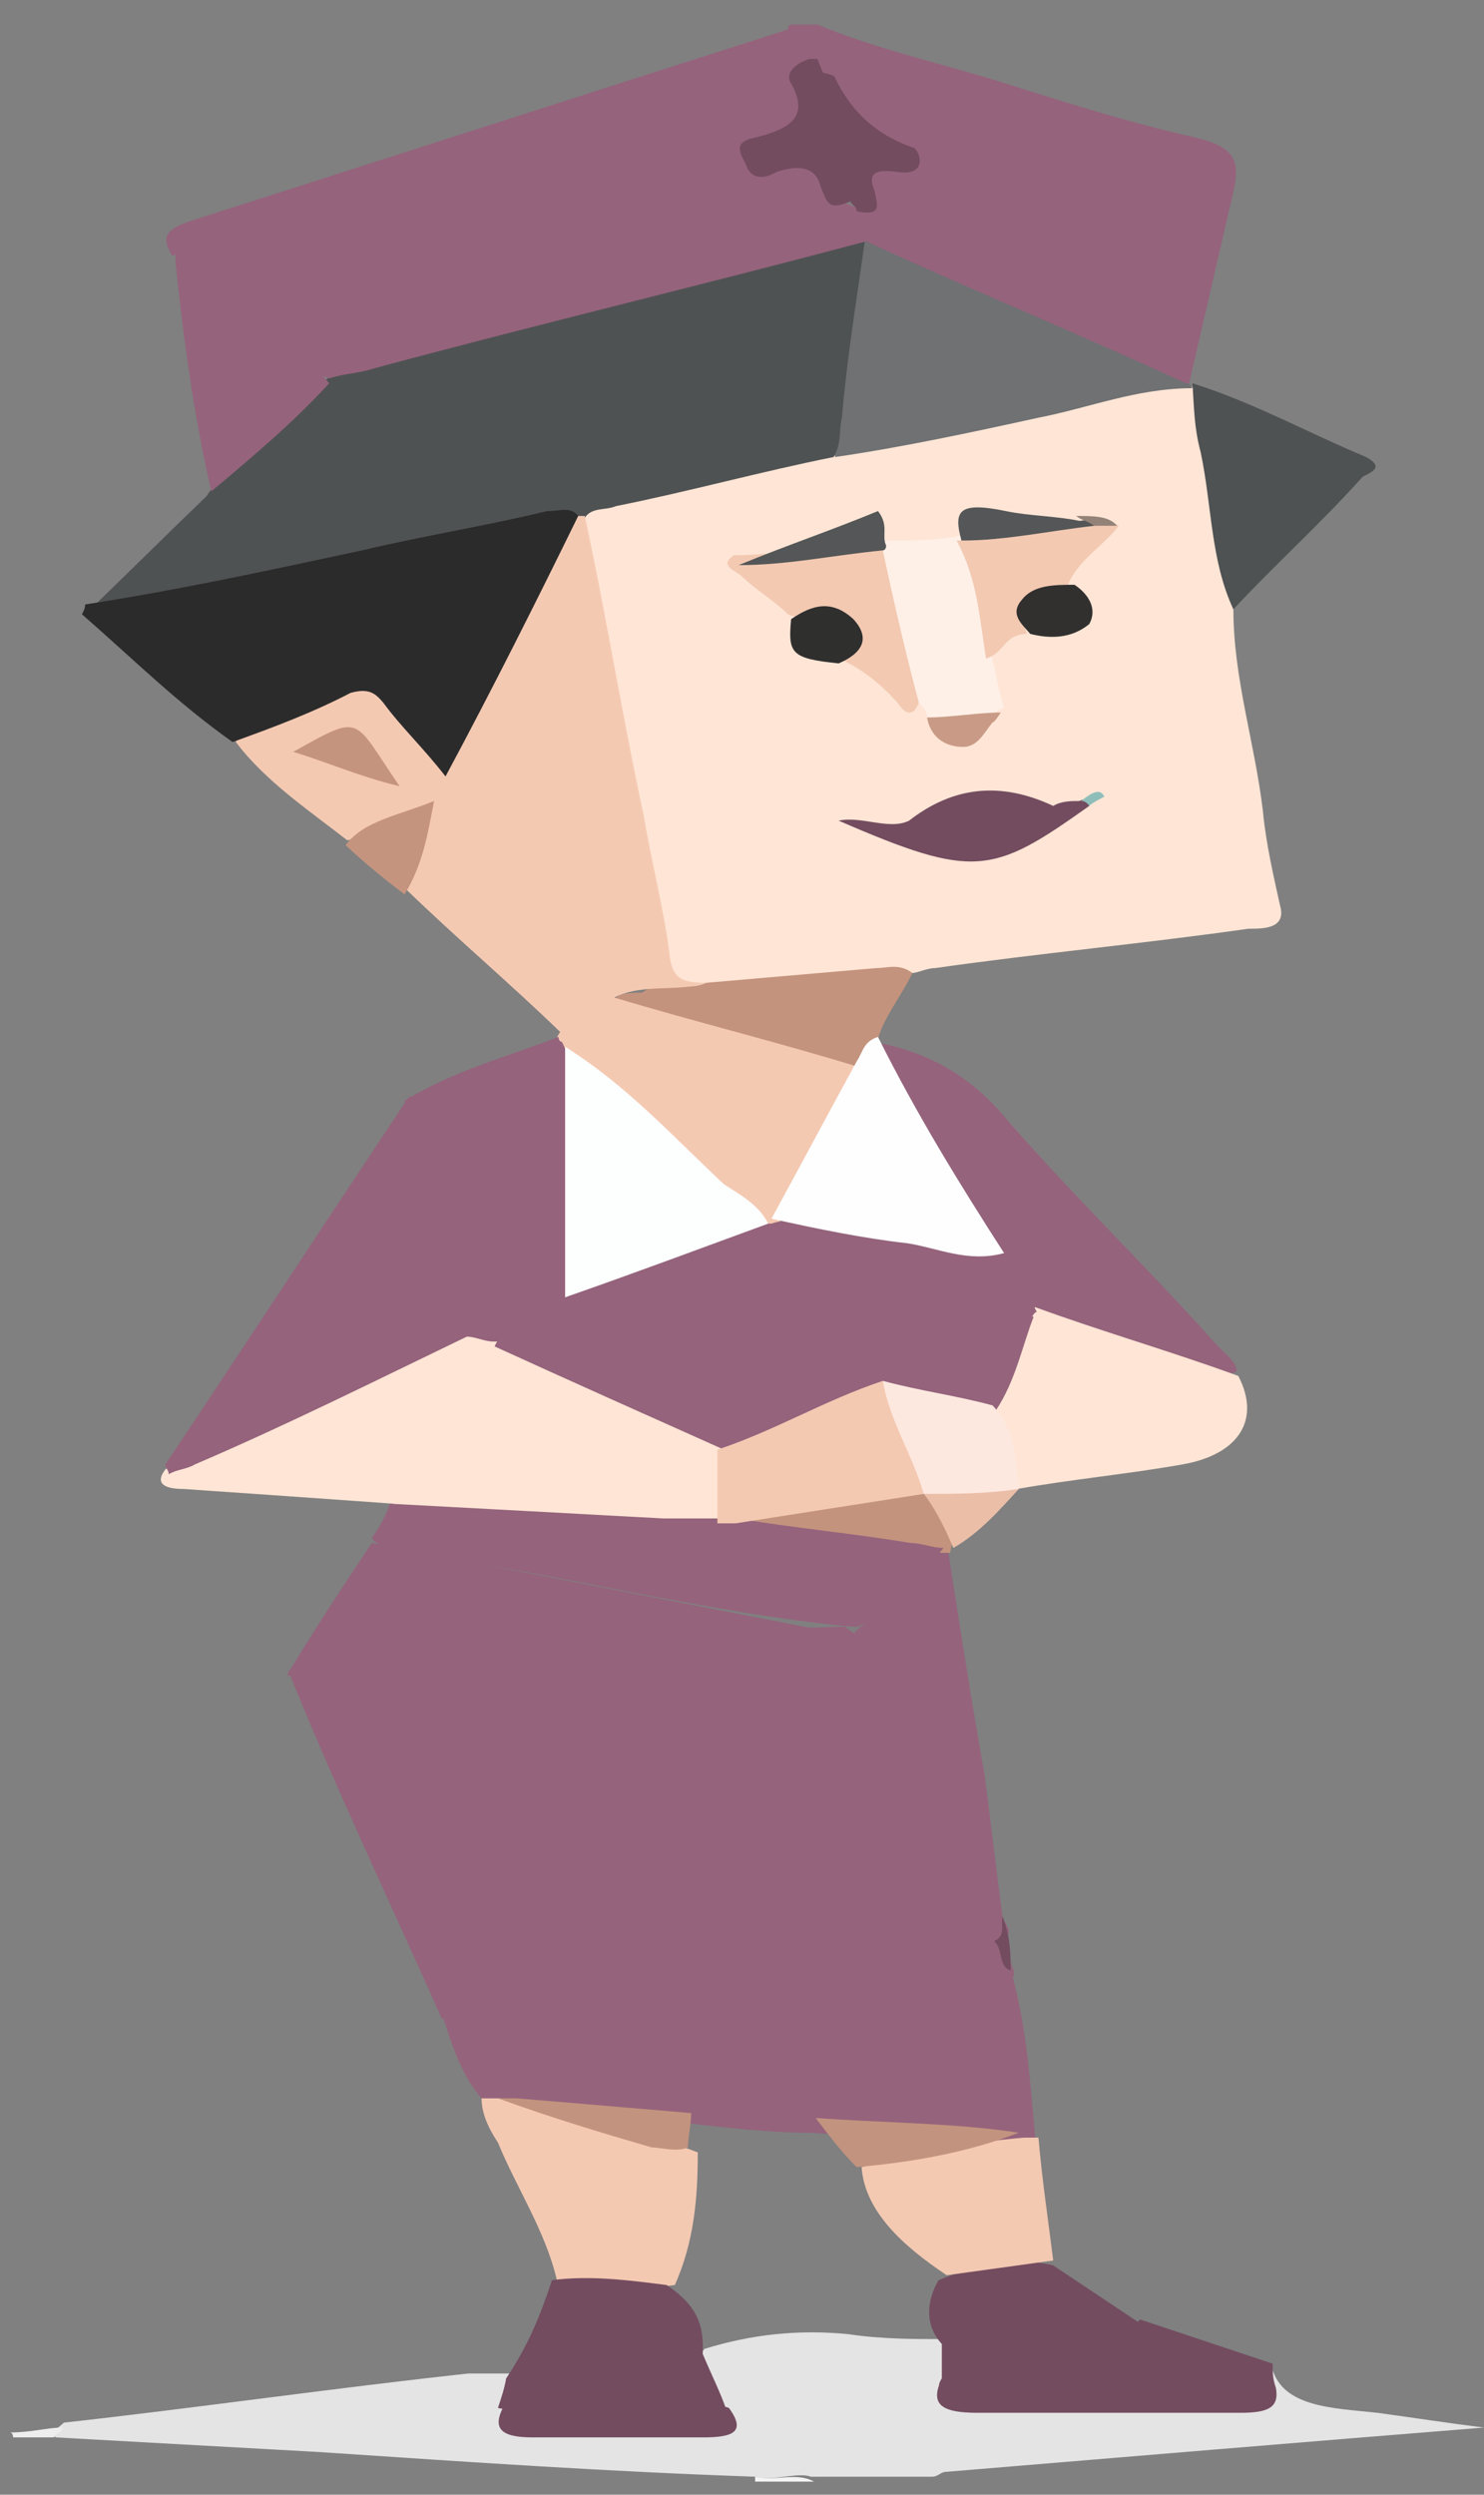 <?xml version="1.0" encoding="utf-8"?>
<!-- Generator: Adobe Illustrator 23.1.0, SVG Export Plug-In . SVG Version: 6.00 Build 0)  -->
<svg version="1.1" id="Capa_1" xmlns="http://www.w3.org/2000/svg" xmlns:xlink="http://www.w3.org/1999/xlink" x="0px" y="0px"
	 viewBox="0 0 90.6 152.3" style="enable-background:new 0 0 90.6 152.3;" xml:space="preserve">
<rect x="0" y="0" width="90.6" height="152.3" fill="#808080" stroke="none"/>
<style type="text/css">
	.st0{fill:#E4E4E4;}
	.st1{fill:#95637C;}
	.st2{fill:#F4F4F4;}
	.st3{fill:#FEE5D5;}
	.st4{fill:#6F7173;}
	.st5{fill:#4F5253;}
	.st6{fill:#734C5F;}
	.st7{fill:#F4C9B2;}
	.st8{fill:#C4937D;}
	.st9{fill:#C3937D;}
	.st10{fill:#EBBEA8;}
	.st11{fill:#2B2B2B;}
	.st12{fill:#C5947F;}
	.st13{fill:#EEEEEE;}
	.st14{fill:#FEF0E7;}
	.st15{fill:#F3C9B2;}
	.st16{fill:#545657;}
	.st17{fill:#31302F;}
	.st18{fill:#2F2F2E;}
	.st19{fill:#C99B86;}
	.st20{fill:#938277;}
	.st21{fill:#8FBEBA;}
	.st22{fill:#C2937E;}
	.st23{fill:#FEFEFE;}
	.st24{fill:#FDE8DF;}
	.st25{fill:#FDFEFE;}
	.st26{fill:#C5947E;}
</style>
<g>
	<path class="st0" d="M46.1,151.2c-8.8-0.3-17.6-0.9-26.5-1.5c-5.4-0.3-10.8-0.6-16.2-0.9c-0.4-0.3,0.2-0.6,0.5-0.9
		c8.1-0.9,16.4-2.1,24.7-3c0.9,0,1.8,0,2.5,0c0.7,0.6,0.2,1.2,0.2,2.1c0,0.9,0.7,1.2,1.8,1.2c3.1,0,6.1,0,9.2,0
		c1.1,0,1.8-0.3,1.6-1.2c-0.2-1.2-1.8-2.4-0.9-3.6c2.9-0.9,5.8-1.2,8.8-0.9c2,0.3,4,0.3,5.8,0.3c0.7,0.6,0.5,1.5,0.4,2.1
		c-0.5,1.2,0.2,1.8,1.6,1.8c5.2,0,10.3,0,15.5,0c2.3,0,1.6-1.8,2.5-2.4c0.5,2.7,3.8,2.7,6.5,3c2.2,0.3,4.1,0.6,6.5,0.9
		c-11.2,0.9-22,1.8-32.8,2.7c-0.4,0-0.5,0.3-0.9,0.3c-2.5,0-4.9,0-7.4,0C48.7,150.9,47.2,151.5,46.1,151.2z"/>
	<path class="st1" d="M48.1,1.8c0,0,0-0.3,0.2-0.3c0.5,0,1.1,0,1.6,0c3.6,1.5,7.7,2.4,11.5,3.6C65.2,6.3,69,7.5,73,8.4
		c2.5,0.6,2.7,1.5,2.3,3.3c-0.9,3.9-1.8,7.8-2.7,11.7c-0.9,0.3-1.6-0.3-2.3-0.6C64.5,20.1,58.6,17.7,53,15c-0.2,0-0.4-0.3-0.5-0.3
		c-0.5-0.6-0.5-1.2-0.2-1.8c0.5-0.6,0.7-1.2,0.7-1.8c0-0.3,0-0.9,0.5-0.9C57.1,9,54.2,8.7,53,8.1c-0.9-0.3-1.3-1.2-1.4-1.8
		c-0.4-0.9-1.1-1.5-2-1.8c-0.2,0-0.4-0.3-0.5-0.3C48.5,3.3,48.3,2.7,48.1,1.8z"/>
	<path class="st2" d="M46.1,151.2c1.3,0.3,2.5-0.3,3.6,0.3c-1.3,0-2.5,0-3.6,0V151.2z"/>
	<path class="st3" d="M75.3,37.2c0,4.2,1.3,8.1,1.8,12.3c0.2,2.1,0.7,4.2,1.1,6c0.2,1.2-1.1,1.2-2,1.2c-6.3,0.9-12.8,1.5-19.1,2.4
		c-0.5,0-1.1,0.3-1.4,0.3c-4.1,0.6-8.5,1.2-12.8,1.2c-2.2,0-2.5-1.2-2.9-2.4c-1.3-6-2.3-12-3.4-18c-0.5-2.7-1.3-5.4-1.4-8.4
		c0.4-1.2,1.6-1.5,2.9-1.8c4.3-0.9,8.5-1.8,12.8-2.7c5.8-1.2,11.7-2.4,17.5-3.6c1.4-0.3,3.1-0.9,4.5,0l0,0c0.4,0.3,0.5,0.6,0.7,0.9
		C74.2,28.8,75.3,33,75.3,37.2z"/>
	<path class="st1" d="M29.4,128.1c-1.3-1.5-1.8-3.3-2.3-4.8c0.2-0.6,0.5-1.2,1.3-1.8c7.6-6.9,14.9-13.5,22.3-20.4
		c0.5-0.6,1.1-1.2,2.2-1.2c1.6,0.3,1.6,1.5,2,2.1c2.2,5.4,4.7,10.5,6.5,16.2c0.2,0.6,0.2,1.5,0.5,2.1v0.3c-0.5,0.9-2,1.2-3.2,1.5
		c-8.5,1.8-16.9,3.6-25.2,5.4c-0.7,0.3-1.6,0-1.8,0.9c-0.4,0.3-0.7,0.3-1.1,0.3C29.9,128.7,29.8,128.4,29.4,128.1z"/>
	<path class="st1" d="M31.6,128.1c-0.4-0.3-0.7-0.3-1.1-0.6c10.4-2.4,20.9-4.5,31.3-6.9c0.9,3.3,1.1,6.6,1.4,9.9
		c-0.4,0.3-0.7,0.3-1.3,0.6c-4.1-0.3-8.3-0.6-12.4-0.9c-2.5,0-5.2-0.3-7.7-0.6c-2.7-0.3-5.6-0.3-8.3-0.9
		C32.8,128.7,31.9,128.7,31.6,128.1z"/>
	<path class="st4" d="M72.8,23.7c-3.4,0-6.3,1.2-9.4,1.8c-4.1,0.9-8.3,1.8-12.4,2.4c-1.1-2.7,0.2-5.1,0.2-7.5c0-1.2,0.4-2.7,0.5-3.9
		c0-0.6,0.2-1.5,1.1-1.8c6.5,3,13.1,5.7,19.6,8.7C72.6,23.4,72.6,23.4,72.8,23.7z"/>
	<path class="st1" d="M53.3,63.6c3.4,0.6,5.8,2.1,7.7,4.2c4.1,4.8,8.8,9.3,13.1,14.1c0.5,0.6,1.4,1.2,1.4,1.8
		c-0.4,0.3-1.1,0.3-1.4,0c-3.8-1.5-7.7-2.4-11.3-3.9c-1.4-0.9-1.4-2.4-2.3-3.6c-2.5-3.9-4.9-7.8-7.4-11.7c-0.2-0.3-0.4-0.6-0.2-1.2
		C53.3,63.9,53.3,63.9,53.3,63.6z"/>
	<path class="st3" d="M63.2,79.8c4.1,1.5,8.3,2.7,12.4,4.2c1.4,2.7,0,4.8-3.4,5.4c-3.4,0.6-6.7,0.9-10.1,1.5c-0.2,0-0.2-0.3-0.2-0.3
		c-0.7-1.5-0.9-3.3-1.6-4.8c0.4-1.8,1.1-3.6,2-5.4C62.5,80.1,62.9,80.1,63.2,79.8z"/>
	<path class="st1" d="M60.7,118.5c-2.2-5.4-4.5-11.1-6.7-16.5c-0.4-0.6-0.2-1.8-1.6-1.8c-0.2-0.3-0.2-0.3-0.2-0.6
		c1.8-1.5,3.2-3.3,5-4.8c0.2,0,0.5,0,0.7,0c0.7,4.5,1.4,9,2.2,13.5c0.4,3,0.7,5.7,1.1,8.7C61.4,117.6,62.2,118.2,60.7,118.5z"/>
	<path class="st5" d="M75.3,37.2c-1.4-3-1.3-6.3-2-9.6c-0.4-1.5-0.4-2.7-0.5-4.2c3.8,1.2,7,3,10.6,4.5c1.1,0.6,0.4,0.9-0.2,1.2
		C80.5,32.1,77.8,34.5,75.3,37.2z"/>
	<path class="st6" d="M57.5,145.2c0-0.9,0-1.5,0-2.1c-1.1-1.2-0.9-2.7-0.2-3.9c2.2-0.9,4.5-1.5,7-0.9c1.8,1.2,3.6,2.4,5.4,3.6
		c0.2,0.3,0.2,0.6,0,0.9c-1.4,1.8-7.7,4.2-10.6,3.6C58,146.1,56.9,146.1,57.5,145.2z"/>
	<path class="st6" d="M57.5,145.2c0.9,1.5,2.9,0.9,4,0.6c3.2-0.6,6.1-2.1,8.1-4.2c2.7,0.9,5.4,1.8,8.1,2.7c0,0.6,0,0.9,0.2,1.5
		c0.2,1.2-0.5,1.5-2.2,1.5c-5.4,0-10.8,0-16,0C57.3,147.3,56.8,146.7,57.5,145.2z"/>
	<path class="st7" d="M64.3,138c-2.2,0.3-4.3,0.6-6.5,0.9c-2.7-1.8-5-3.9-5.2-6.6c3.2-0.9,6.5-1.5,9.9-1.8c0.4,0,0.5,0,0.9,0
		C63.6,132.9,64,135.6,64.3,138z"/>
	<path class="st8" d="M43.1,60c3.4-0.3,7-0.6,10.4-0.9c0.7,0,1.4-0.3,2.2,0.3c-0.7,1.5-2,3-2.2,4.5l0,0c-0.5,0.6-0.2,1.5-1.3,1.8
		c-4.7-0.9-9-2.4-13.5-3.6c-0.5-0.3-1.4-0.6-1.3-0.9c0.2-0.6,1.1-0.6,1.8-0.6C40.4,59.7,41.8,60.6,43.1,60z"/>
	<path class="st9" d="M58,94.8c-0.2,0-0.4,0-0.5,0c-4.3,0-8.6-0.3-12.6-1.8c0.2-0.6,1.1-0.9,1.8-0.9c3.1-0.3,6.1-1.2,9.2-1.2
		c0.2,0,0.5,0,0.7,0.3C57.7,92.1,58.4,93.3,58,94.8C58.2,94.8,58.2,94.8,58,94.8z"/>
	<path class="st10" d="M58.2,94.5c-0.5-1.2-1.1-2.4-1.8-3.3c1.8-0.9,3.8-0.9,5.8-0.3l0,0C61.1,92.1,59.8,93.6,58.2,94.5z"/>
	<path class="st6" d="M60.7,118.5c0.7-0.3,0.4-0.9,0.5-1.5c0.5,1.2,0.5,2.4,0.5,3.3C60.9,120,61.3,119.1,60.7,118.5z"/>
	<path class="st5" d="M52.8,14.7c-0.5,3.6-1.1,7.2-1.4,10.8c-0.2,0.9,0,1.5-0.5,2.4c-4.5,0.9-8.8,2.1-13.3,3c-0.7,0.3-1.6,0-2,0.9
		c-0.2,0.3-0.4,0.3-0.7,0.3c-8.8,1.8-17.6,3.6-26.5,5.4c-1.1,0.3-2.2,0.6-3.2,0c2.5-2.4,4.9-4.8,7.4-7.2c1.8-2.7,4.7-4.8,7.4-7.2
		c10.1-3,20.3-5.4,30.4-8.4C51.4,14.4,52.1,14.1,52.8,14.7L52.8,14.7z"/>
	<path class="st1" d="M53,14.7c-10.1,2.7-20.2,5.1-30.2,7.8c-0.9,0.3-1.8,0.3-2.7,0.6c-1.8-0.6-2.5-2.1-3.6-3
		c-1.6-1.5-3.4-3-4.9-4.5c-0.5-0.6-0.7,0-1.1,0c-0.5-0.9-0.7-1.5,1.1-2.1C23.8,9.6,35.9,5.7,48.1,1.8c1.4,0.6,1.3,1.5,1.3,2.4
		c0,0.6-0.4,1.2-0.2,1.8c0.5,1.5,0,2.4-1.8,3c-0.5,0.3-1.3,0.6-0.9,0.9c0.2,0.6,1.1,0.3,1.6,0.3c1.4-0.3,2.3,0,2.7,1.2
		c0.2,0.6,0.5,0.9,1.3,1.2c0.4,0,0.5,0.3,0.5,0.6C52.3,13.5,52.4,14.1,53,14.7z"/>
	<path class="st7" d="M35.3,31.5c0.2,0,0.2,0,0.4,0c1.3,6,2.3,12.3,3.6,18.3c0.5,3,1.3,6,1.6,8.7c0.2,1.2,0.7,1.5,2.2,1.5
		c-1.8,0.6-3.8,0-5.6,0.9c5,1.5,9.9,2.7,14.8,4.2c0.2,0.3,0.4,0.3,0.2,0.6c-1.4,3-2.7,6.3-5,9c-0.2,0-0.5,0.3-0.7,0
		c-3.6-2.4-6.5-5.4-9.7-8.4c-1.1-0.9-2-1.8-3.1-2.7c0-0.3,0-0.3,0.2-0.6c-3.1-3-6.3-5.7-9.4-8.7c-0.2-1.5,0.5-3,0.9-4.8
		c-1.8,0.3-2.9,1.5-4.5,1.8c-2.3-1.8-5-3.6-6.8-6c0.7-1.8,3.2-1.8,5-2.7c3.2-1.5,3.8-1.2,5.8,1.2c0.7,0.9,1.4,1.5,2,2.4
		c2.2-4.2,4.3-8.4,6.5-12.3C33.9,33,34.1,32.1,35.3,31.5z"/>
	<path class="st1" d="M52.4,99.9v0.3c-5.9,5.4-12.1,11.1-18,16.5c-2.5,2.4-4.9,4.5-7.4,6.6c-3.2-7.2-6.5-14.1-9.4-21.3
		c1.3-0.9,2.7-0.6,4.1-0.9c9.9-0.6,19.8-1.5,29.9-1.8C51.9,99.6,52.1,99.6,52.4,99.9z"/>
	<path class="st1" d="M34.1,63.3c0,0,0,0.3,0.2,0.3c0.5,0.9,0.5,1.8,0.5,2.7c0,3.6,0,6.9,0,10.5c0,1.2,0.5,1.5,2,0.9
		c2.3-0.9,4.7-1.5,7-2.4c0.9-0.3,1.8-0.6,2.9-0.6c0.2,0,0.2,0,0.4,0c1.8-0.6,3.6,0.3,5.4,0.3c3.1,0.3,5.9,0.9,8.8,1.5
		c0.7,1.2,1.4,2.4,2,3.6c-0.2,0-0.2,0.3-0.4,0.3c-7.4,0.9-14.6,0.9-22,1.2c-3.6,0.3-7,0.3-10.6,0.6c-0.7,0.3-1.4,0-2.2-0.3
		c-1.3-4.8-2.9-9.6-3.4-14.7C27.6,65.4,31,64.5,34.1,63.3z"/>
	<path class="st11" d="M35.3,31.5c-2.5,5.1-5.2,10.5-8.1,15.9c-1.4-1.8-2.7-3-3.8-4.5c-0.5-0.6-0.9-0.9-2-0.6
		c-2.3,1.2-4.7,2.1-7.2,3c-3.4-2.4-6.1-5.1-9.2-7.8c0,0,0.2-0.3,0.2-0.6c5.8-0.9,11.3-2.1,16.9-3.3c3.8-0.9,7.6-1.5,11.3-2.4
		C34.3,31.2,34.8,30.9,35.3,31.5z"/>
	<path class="st3" d="M28.5,81.6c0.5,0,1.1,0.3,1.6,0.3s1.1,0,1.4,0.3c4,1.8,7.7,3.6,11.7,5.1c0.7,0.3,1.3,0.9,1.4,1.5
		c0.2,1.5,0.5,3-0.5,4.2c-0.9,0.3-1.8,0.6-2.7,0.3c-5-0.3-10.1-0.6-15.1-0.9c-0.9,0-1.8,0-2.3-0.6c-4.1-0.3-8.5-0.6-12.8-0.9
		c-1.1,0-1.8-0.3-1.1-1.2c2-1.5,4.7-2.4,7-3.6c2.9-1.5,5.8-2.7,8.6-4.2C26.7,82.2,27.4,81.6,28.5,81.6z"/>
	<path class="st1" d="M28.5,81.6c-5.6,2.7-11,5.4-16.6,7.8c-0.5,0.3-1.1,0.3-1.6,0.6c0-0.3-0.2-0.3-0.2-0.6c5-7.5,9.9-15,14.9-22.5
		c1.6,2.7,1.6,5.7,2.5,8.4C28,77.7,28.7,79.5,28.5,81.6z"/>
	<path class="st1" d="M23.8,91.8c5.6,0.3,11.2,0.6,16.7,0.9c1.1,0,2.2,0,3.4,0c0.4-0.3,0.7-0.3,1.1,0c3.6,0.6,7,0.9,10.6,1.5
		c0.7,0,1.3,0.3,2,0.3c-1.4,1.8-2.9,3.6-5.2,4.8c-0.2,0-0.4,0-0.5,0c-9.2-0.9-18-3.3-27-4.5c-0.9-0.3-1.8-0.3-2.2-0.9
		C23.1,93.3,23.5,92.7,23.8,91.8z"/>
	<path class="st1" d="M22.7,94.2c9.4,1.8,18.7,3.6,27.9,5.4c0.4,0,0.7,0.3,1.1,0.3c-11.3,0.9-22.9,1.5-34.2,2.4
		C19.3,99.3,20.9,96.9,22.7,94.2z"/>
	<path class="st7" d="M29.4,128.1c0.4,0,0.7,0,1.1,0c4.1,0.6,8.1,1.8,12.1,3.3c0,2.7-0.2,5.4-1.4,8.1c-2.5,0.3-4.9,0.3-7.2-0.3
		c-0.7-3-2.5-5.7-3.6-8.4C29.8,129.9,29.4,129,29.4,128.1z"/>
	<path class="st1" d="M10.7,15.9c0-0.3,0.2-0.9,0.2-1.5c3.2,3,6.5,5.7,9.2,9c-2.2,2.4-4.7,4.5-7.2,6.6
		C11.8,25.2,11.2,20.7,10.7,15.9z"/>
	<path class="st6" d="M33.7,139.2c2.3-0.3,4.7,0,7,0.3c1.8,1.2,2.3,2.4,2.2,4.2c0.5,1.2,1.1,2.4,1.4,3.3c-1.1,0.3-1.6-0.3-2.2-0.6
		c-3.1-2.1-5.8-2.1-9.2-0.3c-0.7,0.3-1.4,1.2-2.5,0.9c0.2-0.6,0.4-1.2,0.5-1.8C32.3,143.1,33,141.3,33.7,139.2z"/>
	<path class="st12" d="M21.1,51.6c1.1-1.5,3.2-1.8,5.4-2.7c-0.4,2.1-0.7,3.9-1.8,5.7C23.5,53.7,22.4,52.8,21.1,51.6z"/>
	<path class="st13" d="M3.8,148.2c0,0.3-0.4,0.3-0.5,0.6c-0.9,0-1.6,0-2.5,0c0,0,0-0.3-0.2-0.3C1.9,148.5,2.9,148.2,3.8,148.2z"/>
	<path class="st6" d="M30.7,147c2.3-1.2,4.3-2.7,7.7-2.7c3.1,0,4,2.1,6.1,2.7c1.1,1.5,0.2,1.8-1.6,1.8c-3.4,0-7,0-10.4,0
		C30.5,148.8,30.1,148.2,30.7,147z"/>
	<path class="st6" d="M51.9,12.3c-1.4,0.6-1.4,0-1.8-0.9c-0.2-0.9-0.9-1.5-2.7-0.9c-0.5,0.3-1.4,0.6-1.8-0.3
		c-0.2-0.6-1.1-1.5,0.5-1.8c2.5-0.6,3.2-1.5,2.2-3.3c-0.4-0.6,0.2-1.2,1.1-1.5c0.2,0,0.4,0,0.5,0C51.2,6.9,52.8,9.3,51.9,12.3z"/>
	<path class="st6" d="M51.9,12.3c-0.7-2.7-1.4-5.4-2.2-8.1C50.1,4.5,51,4.5,51,4.8c0.9,1.8,2.2,3.3,4.7,4.2c0.4,0,1.1,1.8-0.9,1.5
		c-2-0.3-1.6,0.6-1.4,1.2c0.2,0.9,0.4,1.5-1.1,1.2C52.3,12.6,52.1,12.6,51.9,12.3z"/>
	<path class="st14" d="M56.6,43.8c0-0.3-0.2-0.6-0.5-0.9C55.3,42.6,55,42,55,41.4c-0.4-2.7-1.3-5.1-1.4-7.8c0-0.3,0.2-0.3,0.5-0.6
		c1.4,0,3.1,0,4.5-0.3c0.4,0,0.7,0.3,0.9,0.3c1.1,2.1,2,4.5,0.9,6.6c0.4,1.2,0.5,2.4,0.9,3.6C59.6,44.1,58.2,44.7,56.6,43.8z"/>
	<path class="st15" d="M53.9,33.6c0.7,3.3,1.4,6.3,2.2,9.3c-0.5,1.2-1.1,0.3-1.3,0c-1.1-1.2-2.2-2.1-3.6-2.7
		c-0.2-0.3,0.2-0.6,0.2-0.9c0.5-1.5,0-1.8-2-1.8c-0.4,0-0.7,0.3-1.3,0c-0.9-0.9-2-1.5-2.9-2.4c-0.4-0.3-1.3-0.6-0.4-1.2
		C47.9,33.9,50.8,33,53.9,33.6z"/>
	<path class="st15" d="M60.2,40.2c-0.4-2.4-0.5-4.8-1.8-7.2h0.2c2.5-0.9,5.4-0.9,8.1-1.2c0.5,0,1.1,0,1.6,0.3
		c-0.9,1.2-2.5,2.1-3.1,3.6c-2.2,0.6-3.1,1.5-2.5,3C61.3,38.7,61.3,39.9,60.2,40.2z"/>
	<path class="st6" d="M66.5,49.2C66.5,49.2,66.3,49.2,66.5,49.2c-5.9,4.2-7,4.5-15.3,0.9c1.4-0.3,3.1,0.6,4.3,0
		c3.1,0.6,5.9-0.3,8.8-0.9c0.5-0.3,1.1-0.3,1.6-0.3C66.5,48.6,66.7,48.9,66.5,49.2z"/>
	<path class="st6" d="M64.3,49.2c-2.7,1.2-5.6,2.4-8.8,0.9C58.2,48,61.1,47.7,64.3,49.2z"/>
	<path class="st16" d="M53.9,33.6c-3.1,0.3-5.8,0.9-8.8,0.9c2.9-1.2,5.6-2.1,8.5-3.3c0.7,0.9,0.2,1.5,0.5,2.1
		C54.1,33.6,53.9,33.6,53.9,33.6z"/>
	<path class="st17" d="M62.9,38.7c-0.5-0.6-1.3-1.2-0.5-2.1c0.7-0.9,2-0.9,3.2-0.9c0.9,0.6,1.4,1.5,0.9,2.4
		C65.4,39,64.1,39,62.9,38.7z"/>
	<path class="st18" d="M48.3,37.8c1.3-0.9,2.5-1.2,3.8,0c1.1,1.2,0.5,2.1-0.9,2.7C48.3,40.2,48.1,39.9,48.3,37.8z"/>
	<path class="st16" d="M66.8,32.1c-2.7,0.3-5.4,0.9-8.1,0.9c-0.5-1.8-0.2-2.4,2.7-1.8c1.4,0.3,3.1,0.3,4.5,0.6
		C66.1,31.8,67.2,31.5,66.8,32.1z"/>
	<path class="st19" d="M56.6,43.8c1.4,0,3.1-0.3,4.5-0.3c-0.2,0.3-0.4,0.6-0.5,0.6c-0.5,0.6-0.9,1.5-1.8,1.5
		C57.7,45.6,56.8,45,56.6,43.8z"/>
	<path class="st20" d="M66.8,32.1c-0.4-0.3-0.7-0.3-1.1-0.6c1.1,0,2,0,2.5,0.6C67.9,32.1,67.4,32.1,66.8,32.1z"/>
	<path class="st21" d="M66.5,49.2c-0.2-0.3-0.4-0.3-0.5-0.3c0.4-0.3,1.1-0.9,1.4-0.3C67.6,48.6,66.8,48.9,66.5,49.2z"/>
	<path class="st22" d="M42.2,129c0,0.6-0.2,1.5-0.2,2.1c-0.7,0.3-1.6,0-2.2,0c-3.1-0.9-6.1-1.8-9.4-3c0.4,0,0.7,0,1.1,0
		C35.2,128.4,38.6,128.7,42.2,129z"/>
	<path class="st22" d="M52.3,132.3c-0.9-0.9-1.6-1.8-2.5-3c4.1,0.3,8.5,0.3,12.4,0.9C59.1,131.4,55.7,132,52.3,132.3z"/>
	<path class="st23" d="M61.3,76.5c-2.2,0.6-4-0.3-5.9-0.6c-2.7-0.3-5.6-0.9-8.3-1.5c1.8-3.3,3.4-6.3,5.2-9.6
		c0.4-0.6,0.4-1.2,1.3-1.5C56,68.1,58.6,72.3,61.3,76.5z"/>
	<path class="st1" d="M44.2,88.5c-4.7-2.1-9.4-4.2-14-6.3c0.2-0.6,0.7-0.6,1.3-0.6c5.9-0.3,11.9-0.6,17.8-0.9
		c3.6-0.3,7-0.6,10.6-0.6c1.1,0,2.2-0.3,3.2,0.3c-0.7,1.8-1.1,3.9-2.3,5.7c-2.3,0.3-4.3-0.9-6.5-0.9c-2.5,0.3-4.3,1.8-6.5,2.7
		C46.5,87.9,45.6,88.8,44.2,88.5z"/>
	<path class="st24" d="M53.9,84.3c2.2,0.6,4.5,0.9,6.7,1.5c1.4,1.5,1.4,3.3,1.6,5.1c-2,0.3-3.8,0.3-5.8,0.3l0,0
		C54.6,89.1,53.3,87,53.9,84.3z"/>
	<path class="st7" d="M53.9,84.3c0.4,2.4,1.8,4.5,2.5,6.9c-3.8,0.6-7.7,1.2-11.5,1.8c-0.4,0-0.7,0-1.1,0c0-1.5,0-3,0-4.5
		C47.4,87.3,50.3,85.5,53.9,84.3z"/>
	<path class="st25" d="M46.9,74.7c-4.1,1.5-8.1,3-12.4,4.5c0-5.4,0-10.5,0-15.3c3.8,2.4,6.5,5.4,9.7,8.4
		C45.1,72.9,46.3,73.5,46.9,74.7z"/>
	<path class="st26" d="M24.4,48c-2.5-0.6-4.5-1.5-6.5-2.1C22.2,43.5,21.5,43.8,24.4,48z"/>
</g>
</svg>
